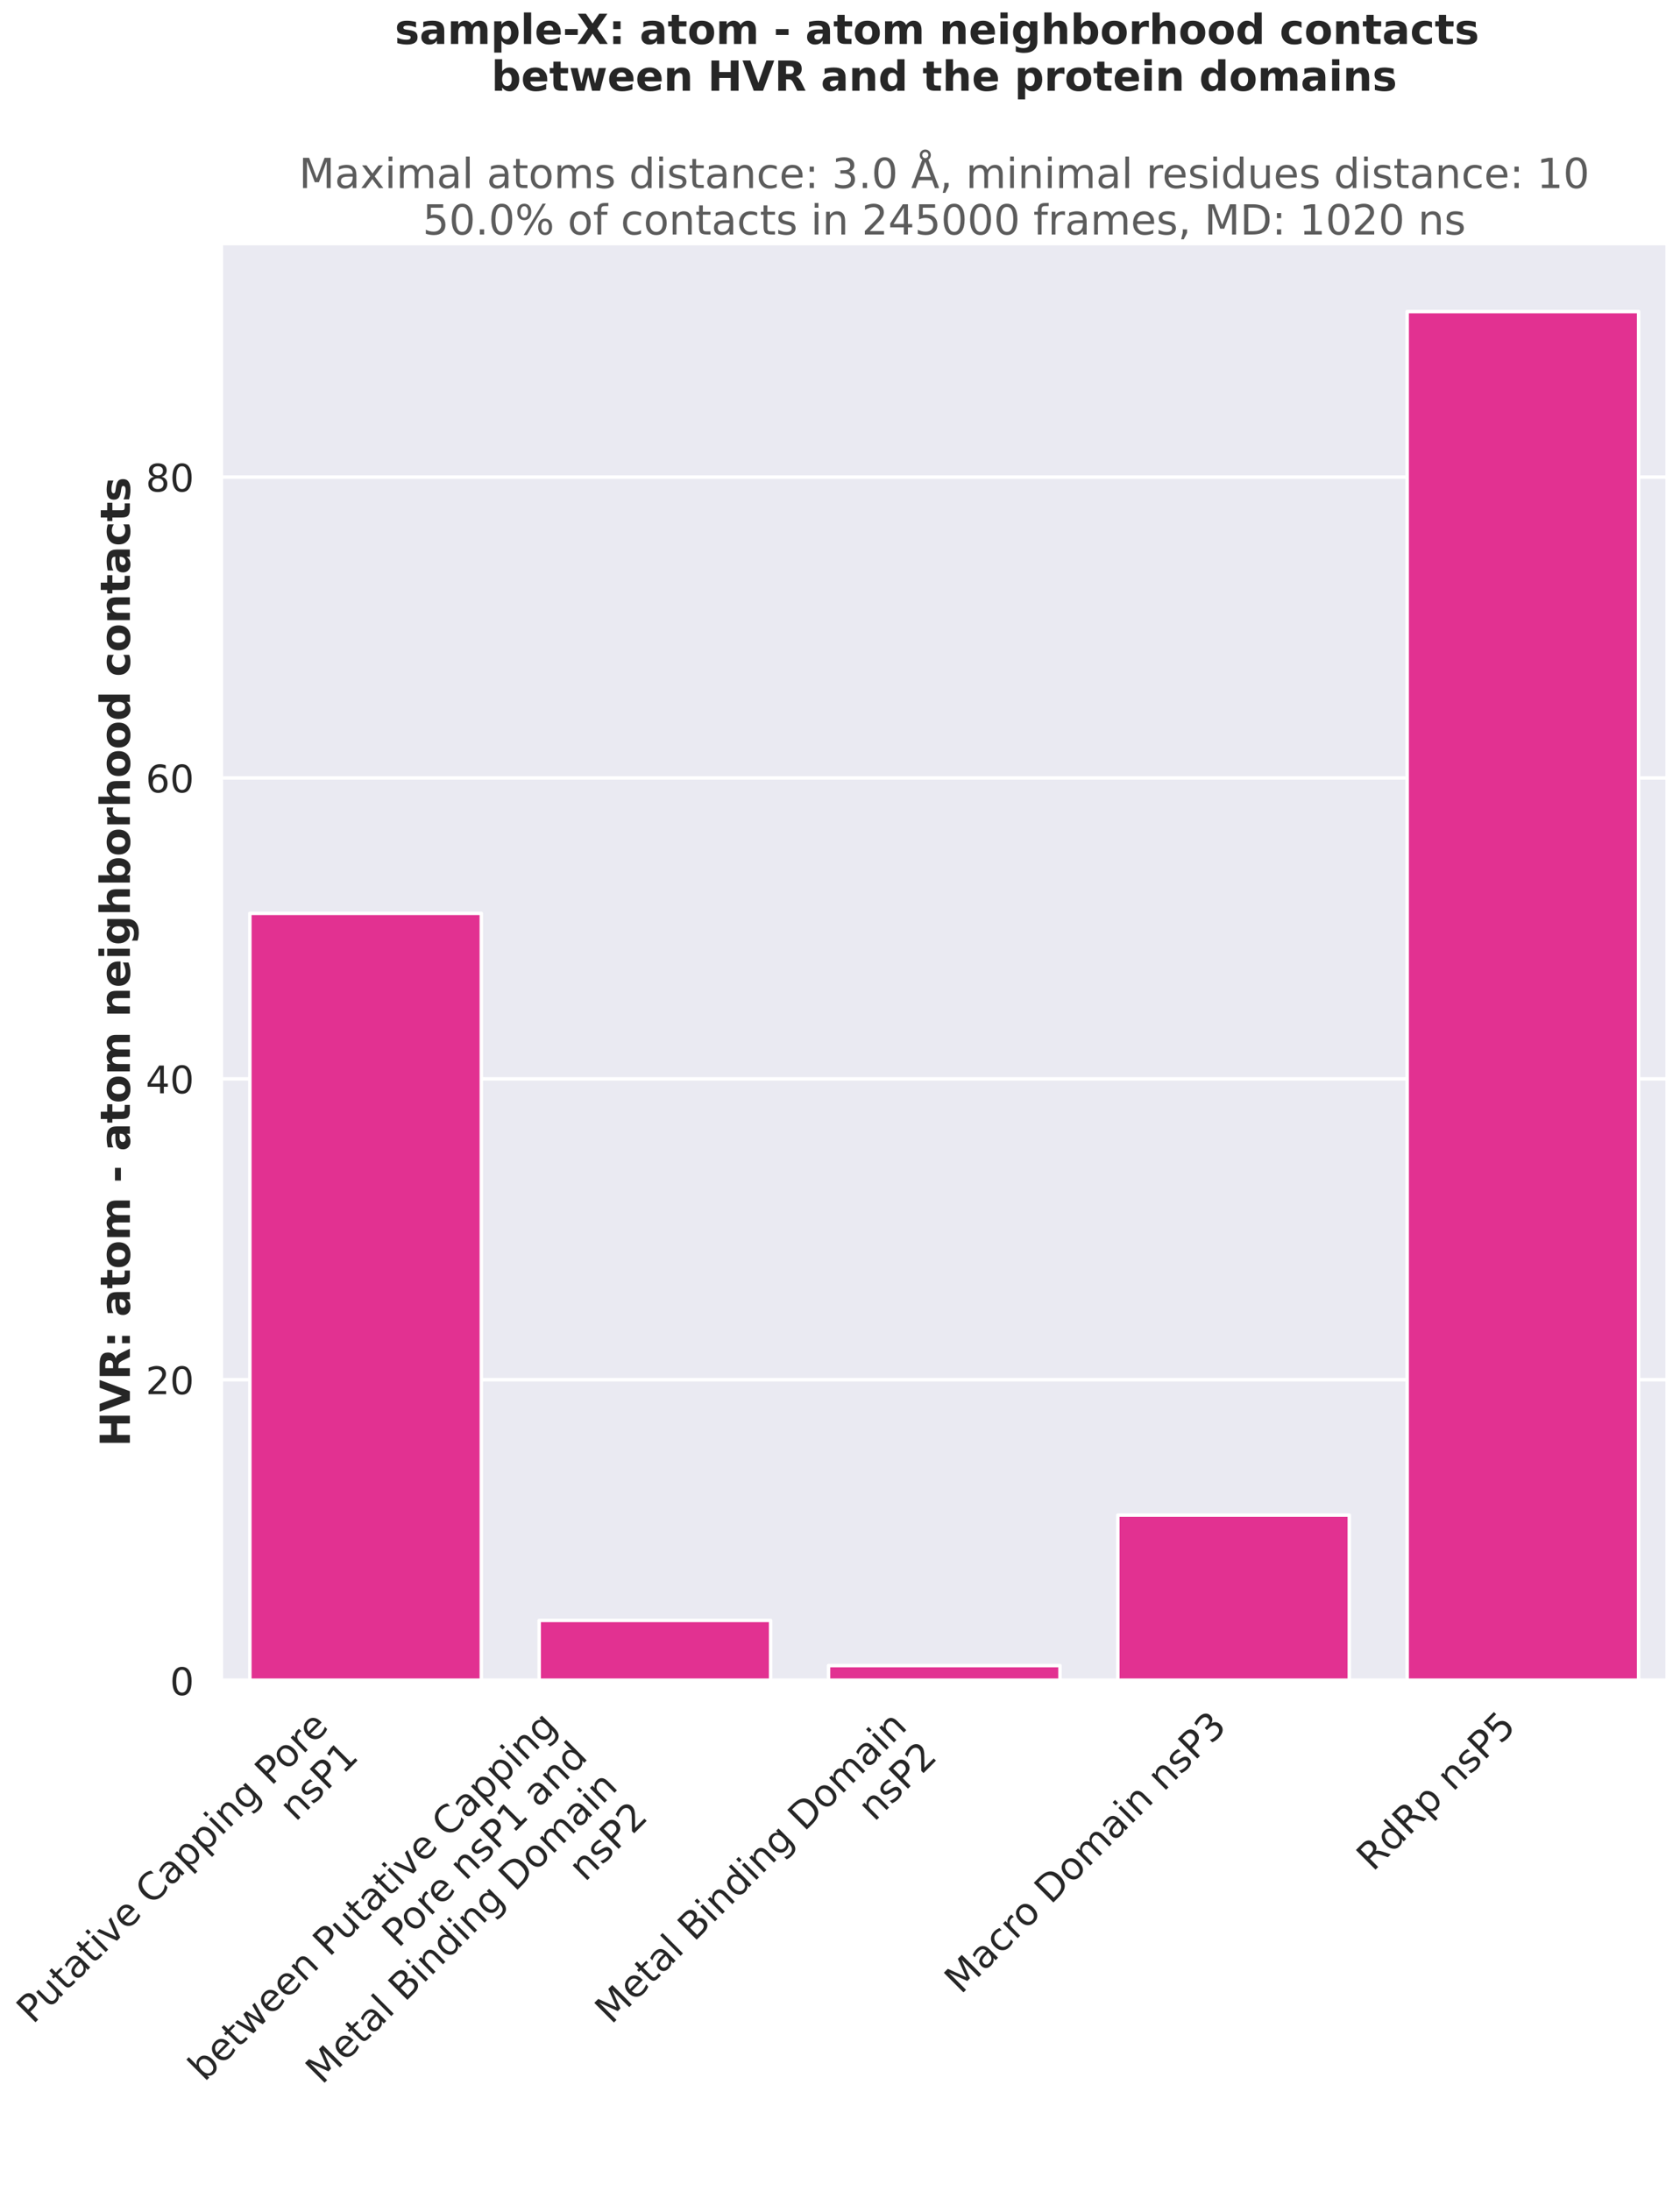 <?xml version="1.0" encoding="utf-8" standalone="no"?>
<!DOCTYPE svg PUBLIC "-//W3C//DTD SVG 1.1//EN"
  "http://www.w3.org/Graphics/SVG/1.1/DTD/svg11.dtd">
<!-- Created with matplotlib (https://matplotlib.org/) -->
<svg height="1267.426pt" version="1.1" viewBox="0 0 972.017 1267.426" width="972.017pt" xmlns="http://www.w3.org/2000/svg" xmlns:xlink="http://www.w3.org/1999/xlink">
 <defs>
  <style type="text/css">*{stroke-linecap:butt;stroke-linejoin:round;}</style>
 </defs>
 <g id="figure_1">
  <g id="patch_1">
   <path d="M 0 1267.426 
L 972.017 1267.426 
L 972.017 0 
L 0 0 
z
" style="fill:#ffffff;"/>
  </g>
  <g id="axes_1">
   <g id="patch_2">
    <path d="M 127.817 972.25 
L 964.817 972.25 
L 964.817 140.65 
L 127.817 140.65 
z
" style="fill:#eaeaf2;"/>
   </g>
   <g id="matplotlib.axis_1">
    <g id="xtick_1">
     <g id="text_1">
      <!-- Putative Capping Pore -->
      <g style="fill:#262626;" transform="translate(19.02 1171.412)rotate(-45)scale(0.22 -0.22)">
       <defs>
        <path d="M 19.672 64.797 
L 19.672 37.406 
L 32.078 37.406 
Q 38.969 37.406 42.719 40.969 
Q 46.484 44.531 46.484 51.125 
Q 46.484 57.672 42.719 61.234 
Q 38.969 64.797 32.078 64.797 
z
M 9.812 72.906 
L 32.078 72.906 
Q 44.344 72.906 50.609 67.359 
Q 56.891 61.812 56.891 51.125 
Q 56.891 40.328 50.609 34.812 
Q 44.344 29.297 32.078 29.297 
L 19.672 29.297 
L 19.672 0 
L 9.812 0 
z
" id="DejaVuSans-80"/>
        <path d="M 8.5 21.578 
L 8.5 54.688 
L 17.484 54.688 
L 17.484 21.922 
Q 17.484 14.156 20.5 10.266 
Q 23.531 6.391 29.594 6.391 
Q 36.859 6.391 41.078 11.031 
Q 45.312 15.672 45.312 23.688 
L 45.312 54.688 
L 54.297 54.688 
L 54.297 0 
L 45.312 0 
L 45.312 8.406 
Q 42.047 3.422 37.719 1 
Q 33.406 -1.422 27.688 -1.422 
Q 18.266 -1.422 13.375 4.438 
Q 8.5 10.297 8.5 21.578 
z
M 31.109 56 
z
" id="DejaVuSans-117"/>
        <path d="M 18.312 70.219 
L 18.312 54.688 
L 36.812 54.688 
L 36.812 47.703 
L 18.312 47.703 
L 18.312 18.016 
Q 18.312 11.328 20.141 9.422 
Q 21.969 7.516 27.594 7.516 
L 36.812 7.516 
L 36.812 0 
L 27.594 0 
Q 17.188 0 13.234 3.875 
Q 9.281 7.766 9.281 18.016 
L 9.281 47.703 
L 2.688 47.703 
L 2.688 54.688 
L 9.281 54.688 
L 9.281 70.219 
z
" id="DejaVuSans-116"/>
        <path d="M 34.281 27.484 
Q 23.391 27.484 19.188 25 
Q 14.984 22.516 14.984 16.5 
Q 14.984 11.719 18.141 8.906 
Q 21.297 6.109 26.703 6.109 
Q 34.188 6.109 38.703 11.406 
Q 43.219 16.703 43.219 25.484 
L 43.219 27.484 
z
M 52.203 31.203 
L 52.203 0 
L 43.219 0 
L 43.219 8.297 
Q 40.141 3.328 35.547 0.953 
Q 30.953 -1.422 24.312 -1.422 
Q 15.922 -1.422 10.953 3.297 
Q 6 8.016 6 15.922 
Q 6 25.141 12.172 29.828 
Q 18.359 34.516 30.609 34.516 
L 43.219 34.516 
L 43.219 35.406 
Q 43.219 41.609 39.141 45 
Q 35.062 48.391 27.688 48.391 
Q 23 48.391 18.547 47.266 
Q 14.109 46.141 10.016 43.891 
L 10.016 52.203 
Q 14.938 54.109 19.578 55.047 
Q 24.219 56 28.609 56 
Q 40.484 56 46.344 49.844 
Q 52.203 43.703 52.203 31.203 
z
" id="DejaVuSans-97"/>
        <path d="M 9.422 54.688 
L 18.406 54.688 
L 18.406 0 
L 9.422 0 
z
M 9.422 75.984 
L 18.406 75.984 
L 18.406 64.594 
L 9.422 64.594 
z
" id="DejaVuSans-105"/>
        <path d="M 2.984 54.688 
L 12.5 54.688 
L 29.594 8.797 
L 46.688 54.688 
L 56.203 54.688 
L 35.688 0 
L 23.484 0 
z
" id="DejaVuSans-118"/>
        <path d="M 56.203 29.594 
L 56.203 25.203 
L 14.891 25.203 
Q 15.484 15.922 20.484 11.062 
Q 25.484 6.203 34.422 6.203 
Q 39.594 6.203 44.453 7.469 
Q 49.312 8.734 54.109 11.281 
L 54.109 2.781 
Q 49.266 0.734 44.188 -0.344 
Q 39.109 -1.422 33.891 -1.422 
Q 20.797 -1.422 13.156 6.188 
Q 5.516 13.812 5.516 26.812 
Q 5.516 40.234 12.766 48.109 
Q 20.016 56 32.328 56 
Q 43.359 56 49.781 48.891 
Q 56.203 41.797 56.203 29.594 
z
M 47.219 32.234 
Q 47.125 39.594 43.094 43.984 
Q 39.062 48.391 32.422 48.391 
Q 24.906 48.391 20.391 44.141 
Q 15.875 39.891 15.188 32.172 
z
" id="DejaVuSans-101"/>
        <path id="DejaVuSans-32"/>
        <path d="M 64.406 67.281 
L 64.406 56.891 
Q 59.422 61.531 53.781 63.812 
Q 48.141 66.109 41.797 66.109 
Q 29.297 66.109 22.656 58.469 
Q 16.016 50.828 16.016 36.375 
Q 16.016 21.969 22.656 14.328 
Q 29.297 6.688 41.797 6.688 
Q 48.141 6.688 53.781 8.984 
Q 59.422 11.281 64.406 15.922 
L 64.406 5.609 
Q 59.234 2.094 53.438 0.328 
Q 47.656 -1.422 41.219 -1.422 
Q 24.656 -1.422 15.125 8.703 
Q 5.609 18.844 5.609 36.375 
Q 5.609 53.953 15.125 64.078 
Q 24.656 74.219 41.219 74.219 
Q 47.75 74.219 53.531 72.484 
Q 59.328 70.75 64.406 67.281 
z
" id="DejaVuSans-67"/>
        <path d="M 18.109 8.203 
L 18.109 -20.797 
L 9.078 -20.797 
L 9.078 54.688 
L 18.109 54.688 
L 18.109 46.391 
Q 20.953 51.266 25.266 53.625 
Q 29.594 56 35.594 56 
Q 45.562 56 51.781 48.094 
Q 58.016 40.188 58.016 27.297 
Q 58.016 14.406 51.781 6.484 
Q 45.562 -1.422 35.594 -1.422 
Q 29.594 -1.422 25.266 0.953 
Q 20.953 3.328 18.109 8.203 
z
M 48.688 27.297 
Q 48.688 37.203 44.609 42.844 
Q 40.531 48.484 33.406 48.484 
Q 26.266 48.484 22.188 42.844 
Q 18.109 37.203 18.109 27.297 
Q 18.109 17.391 22.188 11.75 
Q 26.266 6.109 33.406 6.109 
Q 40.531 6.109 44.609 11.75 
Q 48.688 17.391 48.688 27.297 
z
" id="DejaVuSans-112"/>
        <path d="M 54.891 33.016 
L 54.891 0 
L 45.906 0 
L 45.906 32.719 
Q 45.906 40.484 42.875 44.328 
Q 39.844 48.188 33.797 48.188 
Q 26.516 48.188 22.312 43.547 
Q 18.109 38.922 18.109 30.906 
L 18.109 0 
L 9.078 0 
L 9.078 54.688 
L 18.109 54.688 
L 18.109 46.188 
Q 21.344 51.125 25.703 53.562 
Q 30.078 56 35.797 56 
Q 45.219 56 50.047 50.172 
Q 54.891 44.344 54.891 33.016 
z
" id="DejaVuSans-110"/>
        <path d="M 45.406 27.984 
Q 45.406 37.75 41.375 43.109 
Q 37.359 48.484 30.078 48.484 
Q 22.859 48.484 18.828 43.109 
Q 14.797 37.75 14.797 27.984 
Q 14.797 18.266 18.828 12.891 
Q 22.859 7.516 30.078 7.516 
Q 37.359 7.516 41.375 12.891 
Q 45.406 18.266 45.406 27.984 
z
M 54.391 6.781 
Q 54.391 -7.172 48.188 -13.984 
Q 42 -20.797 29.203 -20.797 
Q 24.469 -20.797 20.266 -20.094 
Q 16.062 -19.391 12.109 -17.922 
L 12.109 -9.188 
Q 16.062 -11.328 19.922 -12.344 
Q 23.781 -13.375 27.781 -13.375 
Q 36.625 -13.375 41.016 -8.766 
Q 45.406 -4.156 45.406 5.172 
L 45.406 9.625 
Q 42.625 4.781 38.281 2.391 
Q 33.938 0 27.875 0 
Q 17.828 0 11.672 7.656 
Q 5.516 15.328 5.516 27.984 
Q 5.516 40.672 11.672 48.328 
Q 17.828 56 27.875 56 
Q 33.938 56 38.281 53.609 
Q 42.625 51.219 45.406 46.391 
L 45.406 54.688 
L 54.391 54.688 
z
" id="DejaVuSans-103"/>
        <path d="M 30.609 48.391 
Q 23.391 48.391 19.188 42.75 
Q 14.984 37.109 14.984 27.297 
Q 14.984 17.484 19.156 11.844 
Q 23.344 6.203 30.609 6.203 
Q 37.797 6.203 41.984 11.859 
Q 46.188 17.531 46.188 27.297 
Q 46.188 37.016 41.984 42.703 
Q 37.797 48.391 30.609 48.391 
z
M 30.609 56 
Q 42.328 56 49.016 48.375 
Q 55.719 40.766 55.719 27.297 
Q 55.719 13.875 49.016 6.219 
Q 42.328 -1.422 30.609 -1.422 
Q 18.844 -1.422 12.172 6.219 
Q 5.516 13.875 5.516 27.297 
Q 5.516 40.766 12.172 48.375 
Q 18.844 56 30.609 56 
z
" id="DejaVuSans-111"/>
        <path d="M 41.109 46.297 
Q 39.594 47.172 37.812 47.578 
Q 36.031 48 33.891 48 
Q 26.266 48 22.188 43.047 
Q 18.109 38.094 18.109 28.812 
L 18.109 0 
L 9.078 0 
L 9.078 54.688 
L 18.109 54.688 
L 18.109 46.188 
Q 20.953 51.172 25.484 53.578 
Q 30.031 56 36.531 56 
Q 37.453 56 38.578 55.875 
Q 39.703 55.766 41.062 55.516 
z
" id="DejaVuSans-114"/>
       </defs>
       <use xlink:href="#DejaVuSans-80"/>
       <use x="58.553" xlink:href="#DejaVuSans-117"/>
       <use x="121.932" xlink:href="#DejaVuSans-116"/>
       <use x="161.141" xlink:href="#DejaVuSans-97"/>
       <use x="222.42" xlink:href="#DejaVuSans-116"/>
       <use x="261.629" xlink:href="#DejaVuSans-105"/>
       <use x="289.412" xlink:href="#DejaVuSans-118"/>
       <use x="348.592" xlink:href="#DejaVuSans-101"/>
       <use x="410.115" xlink:href="#DejaVuSans-32"/>
       <use x="441.902" xlink:href="#DejaVuSans-67"/>
       <use x="511.727" xlink:href="#DejaVuSans-97"/>
       <use x="573.006" xlink:href="#DejaVuSans-112"/>
       <use x="636.482" xlink:href="#DejaVuSans-112"/>
       <use x="699.959" xlink:href="#DejaVuSans-105"/>
       <use x="727.742" xlink:href="#DejaVuSans-110"/>
       <use x="791.121" xlink:href="#DejaVuSans-103"/>
       <use x="854.598" xlink:href="#DejaVuSans-32"/>
       <use x="886.385" xlink:href="#DejaVuSans-80"/>
       <use x="943.062" xlink:href="#DejaVuSans-111"/>
       <use x="1004.244" xlink:href="#DejaVuSans-114"/>
       <use x="1043.107" xlink:href="#DejaVuSans-101"/>
      </g>
      <!-- nsP1 -->
      <g style="fill:#262626;" transform="translate(171.041 1054.23)rotate(-45)scale(0.22 -0.22)">
       <defs>
        <path d="M 44.281 53.078 
L 44.281 44.578 
Q 40.484 46.531 36.375 47.5 
Q 32.281 48.484 27.875 48.484 
Q 21.188 48.484 17.844 46.438 
Q 14.5 44.391 14.5 40.281 
Q 14.5 37.156 16.891 35.375 
Q 19.281 33.594 26.516 31.984 
L 29.594 31.297 
Q 39.156 29.25 43.188 25.516 
Q 47.219 21.781 47.219 15.094 
Q 47.219 7.469 41.188 3.016 
Q 35.156 -1.422 24.609 -1.422 
Q 20.219 -1.422 15.453 -0.562 
Q 10.688 0.297 5.422 2 
L 5.422 11.281 
Q 10.406 8.688 15.234 7.391 
Q 20.062 6.109 24.812 6.109 
Q 31.156 6.109 34.562 8.281 
Q 37.984 10.453 37.984 14.406 
Q 37.984 18.062 35.516 20.016 
Q 33.062 21.969 24.703 23.781 
L 21.578 24.516 
Q 13.234 26.266 9.516 29.906 
Q 5.812 33.547 5.812 39.891 
Q 5.812 47.609 11.281 51.797 
Q 16.75 56 26.812 56 
Q 31.781 56 36.172 55.266 
Q 40.578 54.547 44.281 53.078 
z
" id="DejaVuSans-115"/>
        <path d="M 12.406 8.297 
L 28.516 8.297 
L 28.516 63.922 
L 10.984 60.406 
L 10.984 69.391 
L 28.422 72.906 
L 38.281 72.906 
L 38.281 8.297 
L 54.391 8.297 
L 54.391 0 
L 12.406 0 
z
" id="DejaVuSans-49"/>
       </defs>
       <use xlink:href="#DejaVuSans-110"/>
       <use x="63.379" xlink:href="#DejaVuSans-115"/>
       <use x="115.479" xlink:href="#DejaVuSans-80"/>
       <use x="175.781" xlink:href="#DejaVuSans-49"/>
      </g>
     </g>
    </g>
    <g id="xtick_2">
     <g id="text_2">
      <!-- between Putative Capping -->
      <g style="fill:#262626;" transform="translate(118.261 1204.732)rotate(-45)scale(0.22 -0.22)">
       <defs>
        <path d="M 48.688 27.297 
Q 48.688 37.203 44.609 42.844 
Q 40.531 48.484 33.406 48.484 
Q 26.266 48.484 22.188 42.844 
Q 18.109 37.203 18.109 27.297 
Q 18.109 17.391 22.188 11.75 
Q 26.266 6.109 33.406 6.109 
Q 40.531 6.109 44.609 11.75 
Q 48.688 17.391 48.688 27.297 
z
M 18.109 46.391 
Q 20.953 51.266 25.266 53.625 
Q 29.594 56 35.594 56 
Q 45.562 56 51.781 48.094 
Q 58.016 40.188 58.016 27.297 
Q 58.016 14.406 51.781 6.484 
Q 45.562 -1.422 35.594 -1.422 
Q 29.594 -1.422 25.266 0.953 
Q 20.953 3.328 18.109 8.203 
L 18.109 0 
L 9.078 0 
L 9.078 75.984 
L 18.109 75.984 
z
" id="DejaVuSans-98"/>
        <path d="M 4.203 54.688 
L 13.188 54.688 
L 24.422 12.016 
L 35.594 54.688 
L 46.188 54.688 
L 57.422 12.016 
L 68.609 54.688 
L 77.594 54.688 
L 63.281 0 
L 52.688 0 
L 40.922 44.828 
L 29.109 0 
L 18.5 0 
z
" id="DejaVuSans-119"/>
       </defs>
       <use xlink:href="#DejaVuSans-98"/>
       <use x="63.477" xlink:href="#DejaVuSans-101"/>
       <use x="125" xlink:href="#DejaVuSans-116"/>
       <use x="164.209" xlink:href="#DejaVuSans-119"/>
       <use x="245.996" xlink:href="#DejaVuSans-101"/>
       <use x="307.52" xlink:href="#DejaVuSans-101"/>
       <use x="369.043" xlink:href="#DejaVuSans-110"/>
       <use x="432.422" xlink:href="#DejaVuSans-32"/>
       <use x="464.209" xlink:href="#DejaVuSans-80"/>
       <use x="522.762" xlink:href="#DejaVuSans-117"/>
       <use x="586.141" xlink:href="#DejaVuSans-116"/>
       <use x="625.35" xlink:href="#DejaVuSans-97"/>
       <use x="686.629" xlink:href="#DejaVuSans-116"/>
       <use x="725.838" xlink:href="#DejaVuSans-105"/>
       <use x="753.621" xlink:href="#DejaVuSans-118"/>
       <use x="812.801" xlink:href="#DejaVuSans-101"/>
       <use x="874.324" xlink:href="#DejaVuSans-32"/>
       <use x="906.111" xlink:href="#DejaVuSans-67"/>
       <use x="975.936" xlink:href="#DejaVuSans-97"/>
       <use x="1037.215" xlink:href="#DejaVuSans-112"/>
       <use x="1100.691" xlink:href="#DejaVuSans-112"/>
       <use x="1164.168" xlink:href="#DejaVuSans-105"/>
       <use x="1191.951" xlink:href="#DejaVuSans-110"/>
       <use x="1255.33" xlink:href="#DejaVuSans-103"/>
      </g>
      <!-- Pore nsP1 and -->
      <g style="fill:#262626;" transform="translate(230.494 1127.338)rotate(-45)scale(0.22 -0.22)">
       <defs>
        <path d="M 45.406 46.391 
L 45.406 75.984 
L 54.391 75.984 
L 54.391 0 
L 45.406 0 
L 45.406 8.203 
Q 42.578 3.328 38.25 0.953 
Q 33.938 -1.422 27.875 -1.422 
Q 17.969 -1.422 11.734 6.484 
Q 5.516 14.406 5.516 27.297 
Q 5.516 40.188 11.734 48.094 
Q 17.969 56 27.875 56 
Q 33.938 56 38.25 53.625 
Q 42.578 51.266 45.406 46.391 
z
M 14.797 27.297 
Q 14.797 17.391 18.875 11.75 
Q 22.953 6.109 30.078 6.109 
Q 37.203 6.109 41.297 11.75 
Q 45.406 17.391 45.406 27.297 
Q 45.406 37.203 41.297 42.844 
Q 37.203 48.484 30.078 48.484 
Q 22.953 48.484 18.875 42.844 
Q 14.797 37.203 14.797 27.297 
z
" id="DejaVuSans-100"/>
       </defs>
       <use xlink:href="#DejaVuSans-80"/>
       <use x="56.678" xlink:href="#DejaVuSans-111"/>
       <use x="117.859" xlink:href="#DejaVuSans-114"/>
       <use x="156.723" xlink:href="#DejaVuSans-101"/>
       <use x="218.246" xlink:href="#DejaVuSans-32"/>
       <use x="250.033" xlink:href="#DejaVuSans-110"/>
       <use x="313.412" xlink:href="#DejaVuSans-115"/>
       <use x="365.512" xlink:href="#DejaVuSans-80"/>
       <use x="425.814" xlink:href="#DejaVuSans-49"/>
       <use x="489.438" xlink:href="#DejaVuSans-32"/>
       <use x="521.225" xlink:href="#DejaVuSans-97"/>
       <use x="582.504" xlink:href="#DejaVuSans-110"/>
       <use x="645.883" xlink:href="#DejaVuSans-100"/>
      </g>
      <!-- Metal Binding Domain -->
      <g style="fill:#262626;" transform="translate(186.277 1206.395)rotate(-45)scale(0.22 -0.22)">
       <defs>
        <path d="M 9.812 72.906 
L 24.516 72.906 
L 43.109 23.297 
L 61.812 72.906 
L 76.516 72.906 
L 76.516 0 
L 66.891 0 
L 66.891 64.016 
L 48.094 14.016 
L 38.188 14.016 
L 19.391 64.016 
L 19.391 0 
L 9.812 0 
z
" id="DejaVuSans-77"/>
        <path d="M 9.422 75.984 
L 18.406 75.984 
L 18.406 0 
L 9.422 0 
z
" id="DejaVuSans-108"/>
        <path d="M 19.672 34.812 
L 19.672 8.109 
L 35.5 8.109 
Q 43.453 8.109 47.281 11.406 
Q 51.125 14.703 51.125 21.484 
Q 51.125 28.328 47.281 31.562 
Q 43.453 34.812 35.5 34.812 
z
M 19.672 64.797 
L 19.672 42.828 
L 34.281 42.828 
Q 41.5 42.828 45.031 45.531 
Q 48.578 48.25 48.578 53.812 
Q 48.578 59.328 45.031 62.062 
Q 41.5 64.797 34.281 64.797 
z
M 9.812 72.906 
L 35.016 72.906 
Q 46.297 72.906 52.391 68.219 
Q 58.5 63.531 58.5 54.891 
Q 58.5 48.188 55.375 44.234 
Q 52.25 40.281 46.188 39.312 
Q 53.469 37.75 57.5 32.781 
Q 61.531 27.828 61.531 20.406 
Q 61.531 10.641 54.891 5.312 
Q 48.25 0 35.984 0 
L 9.812 0 
z
" id="DejaVuSans-66"/>
        <path d="M 19.672 64.797 
L 19.672 8.109 
L 31.594 8.109 
Q 46.688 8.109 53.688 14.938 
Q 60.688 21.781 60.688 36.531 
Q 60.688 51.172 53.688 57.984 
Q 46.688 64.797 31.594 64.797 
z
M 9.812 72.906 
L 30.078 72.906 
Q 51.266 72.906 61.172 64.094 
Q 71.094 55.281 71.094 36.531 
Q 71.094 17.672 61.125 8.828 
Q 51.172 0 30.078 0 
L 9.812 0 
z
" id="DejaVuSans-68"/>
        <path d="M 52 44.188 
Q 55.375 50.25 60.062 53.125 
Q 64.75 56 71.094 56 
Q 79.641 56 84.281 50.016 
Q 88.922 44.047 88.922 33.016 
L 88.922 0 
L 79.891 0 
L 79.891 32.719 
Q 79.891 40.578 77.094 44.375 
Q 74.312 48.188 68.609 48.188 
Q 61.625 48.188 57.562 43.547 
Q 53.516 38.922 53.516 30.906 
L 53.516 0 
L 44.484 0 
L 44.484 32.719 
Q 44.484 40.625 41.703 44.406 
Q 38.922 48.188 33.109 48.188 
Q 26.219 48.188 22.156 43.531 
Q 18.109 38.875 18.109 30.906 
L 18.109 0 
L 9.078 0 
L 9.078 54.688 
L 18.109 54.688 
L 18.109 46.188 
Q 21.188 51.219 25.484 53.609 
Q 29.781 56 35.688 56 
Q 41.656 56 45.828 52.969 
Q 50 49.953 52 44.188 
z
" id="DejaVuSans-109"/>
       </defs>
       <use xlink:href="#DejaVuSans-77"/>
       <use x="86.279" xlink:href="#DejaVuSans-101"/>
       <use x="147.803" xlink:href="#DejaVuSans-116"/>
       <use x="187.012" xlink:href="#DejaVuSans-97"/>
       <use x="248.291" xlink:href="#DejaVuSans-108"/>
       <use x="276.074" xlink:href="#DejaVuSans-32"/>
       <use x="307.861" xlink:href="#DejaVuSans-66"/>
       <use x="376.465" xlink:href="#DejaVuSans-105"/>
       <use x="404.248" xlink:href="#DejaVuSans-110"/>
       <use x="467.627" xlink:href="#DejaVuSans-100"/>
       <use x="531.104" xlink:href="#DejaVuSans-105"/>
       <use x="558.887" xlink:href="#DejaVuSans-110"/>
       <use x="622.266" xlink:href="#DejaVuSans-103"/>
       <use x="685.742" xlink:href="#DejaVuSans-32"/>
       <use x="717.529" xlink:href="#DejaVuSans-68"/>
       <use x="794.531" xlink:href="#DejaVuSans-111"/>
       <use x="855.713" xlink:href="#DejaVuSans-109"/>
       <use x="953.125" xlink:href="#DejaVuSans-97"/>
       <use x="1014.404" xlink:href="#DejaVuSans-105"/>
       <use x="1042.188" xlink:href="#DejaVuSans-110"/>
      </g>
      <!-- nsP2 -->
      <g style="fill:#262626;" transform="translate(338.441 1089.07)rotate(-45)scale(0.22 -0.22)">
       <defs>
        <path d="M 19.188 8.297 
L 53.609 8.297 
L 53.609 0 
L 7.328 0 
L 7.328 8.297 
Q 12.938 14.109 22.625 23.891 
Q 32.328 33.688 34.812 36.531 
Q 39.547 41.844 41.422 45.531 
Q 43.312 49.219 43.312 52.781 
Q 43.312 58.594 39.234 62.25 
Q 35.156 65.922 28.609 65.922 
Q 23.969 65.922 18.812 64.312 
Q 13.672 62.703 7.812 59.422 
L 7.812 69.391 
Q 13.766 71.781 18.938 73 
Q 24.125 74.219 28.422 74.219 
Q 39.75 74.219 46.484 68.547 
Q 53.219 62.891 53.219 53.422 
Q 53.219 48.922 51.531 44.891 
Q 49.859 40.875 45.406 35.406 
Q 44.188 33.984 37.641 27.219 
Q 31.109 20.453 19.188 8.297 
z
" id="DejaVuSans-50"/>
       </defs>
       <use xlink:href="#DejaVuSans-110"/>
       <use x="63.379" xlink:href="#DejaVuSans-115"/>
       <use x="115.479" xlink:href="#DejaVuSans-80"/>
       <use x="175.781" xlink:href="#DejaVuSans-50"/>
      </g>
     </g>
    </g>
    <g id="xtick_3">
     <g id="text_3">
      <!-- Metal Binding Domain -->
      <g style="fill:#262626;" transform="translate(353.677 1171.555)rotate(-45)scale(0.22 -0.22)">
       <use xlink:href="#DejaVuSans-77"/>
       <use x="86.279" xlink:href="#DejaVuSans-101"/>
       <use x="147.803" xlink:href="#DejaVuSans-116"/>
       <use x="187.012" xlink:href="#DejaVuSans-97"/>
       <use x="248.291" xlink:href="#DejaVuSans-108"/>
       <use x="276.074" xlink:href="#DejaVuSans-32"/>
       <use x="307.861" xlink:href="#DejaVuSans-66"/>
       <use x="376.465" xlink:href="#DejaVuSans-105"/>
       <use x="404.248" xlink:href="#DejaVuSans-110"/>
       <use x="467.627" xlink:href="#DejaVuSans-100"/>
       <use x="531.104" xlink:href="#DejaVuSans-105"/>
       <use x="558.887" xlink:href="#DejaVuSans-110"/>
       <use x="622.266" xlink:href="#DejaVuSans-103"/>
       <use x="685.742" xlink:href="#DejaVuSans-32"/>
       <use x="717.529" xlink:href="#DejaVuSans-68"/>
       <use x="794.531" xlink:href="#DejaVuSans-111"/>
       <use x="855.713" xlink:href="#DejaVuSans-109"/>
       <use x="953.125" xlink:href="#DejaVuSans-97"/>
       <use x="1014.404" xlink:href="#DejaVuSans-105"/>
       <use x="1042.188" xlink:href="#DejaVuSans-110"/>
      </g>
      <!-- nsP2 -->
      <g style="fill:#262626;" transform="translate(505.841 1054.23)rotate(-45)scale(0.22 -0.22)">
       <use xlink:href="#DejaVuSans-110"/>
       <use x="63.379" xlink:href="#DejaVuSans-115"/>
       <use x="115.479" xlink:href="#DejaVuSans-80"/>
       <use x="175.781" xlink:href="#DejaVuSans-50"/>
      </g>
     </g>
    </g>
    <g id="xtick_4">
     <g id="text_4">
      <!-- Macro Domain nsP3 -->
      <g style="fill:#262626;" transform="translate(555.917 1154.135)rotate(-45)scale(0.22 -0.22)">
       <defs>
        <path d="M 48.781 52.594 
L 48.781 44.188 
Q 44.969 46.297 41.141 47.344 
Q 37.312 48.391 33.406 48.391 
Q 24.656 48.391 19.812 42.844 
Q 14.984 37.312 14.984 27.297 
Q 14.984 17.281 19.812 11.734 
Q 24.656 6.203 33.406 6.203 
Q 37.312 6.203 41.141 7.25 
Q 44.969 8.297 48.781 10.406 
L 48.781 2.094 
Q 45.016 0.344 40.984 -0.531 
Q 36.969 -1.422 32.422 -1.422 
Q 20.062 -1.422 12.781 6.344 
Q 5.516 14.109 5.516 27.297 
Q 5.516 40.672 12.859 48.328 
Q 20.219 56 33.016 56 
Q 37.156 56 41.109 55.141 
Q 45.062 54.297 48.781 52.594 
z
" id="DejaVuSans-99"/>
        <path d="M 40.578 39.312 
Q 47.656 37.797 51.625 33 
Q 55.609 28.219 55.609 21.188 
Q 55.609 10.406 48.188 4.484 
Q 40.766 -1.422 27.094 -1.422 
Q 22.516 -1.422 17.656 -0.516 
Q 12.797 0.391 7.625 2.203 
L 7.625 11.719 
Q 11.719 9.328 16.594 8.109 
Q 21.484 6.891 26.812 6.891 
Q 36.078 6.891 40.938 10.547 
Q 45.797 14.203 45.797 21.188 
Q 45.797 27.641 41.281 31.266 
Q 36.766 34.906 28.719 34.906 
L 20.219 34.906 
L 20.219 43.016 
L 29.109 43.016 
Q 36.375 43.016 40.234 45.922 
Q 44.094 48.828 44.094 54.297 
Q 44.094 59.906 40.109 62.906 
Q 36.141 65.922 28.719 65.922 
Q 24.656 65.922 20.016 65.031 
Q 15.375 64.156 9.812 62.312 
L 9.812 71.094 
Q 15.438 72.656 20.344 73.438 
Q 25.25 74.219 29.594 74.219 
Q 40.828 74.219 47.359 69.109 
Q 53.906 64.016 53.906 55.328 
Q 53.906 49.266 50.438 45.094 
Q 46.969 40.922 40.578 39.312 
z
" id="DejaVuSans-51"/>
       </defs>
       <use xlink:href="#DejaVuSans-77"/>
       <use x="86.279" xlink:href="#DejaVuSans-97"/>
       <use x="147.559" xlink:href="#DejaVuSans-99"/>
       <use x="202.539" xlink:href="#DejaVuSans-114"/>
       <use x="241.402" xlink:href="#DejaVuSans-111"/>
       <use x="302.584" xlink:href="#DejaVuSans-32"/>
       <use x="334.371" xlink:href="#DejaVuSans-68"/>
       <use x="411.373" xlink:href="#DejaVuSans-111"/>
       <use x="472.555" xlink:href="#DejaVuSans-109"/>
       <use x="569.967" xlink:href="#DejaVuSans-97"/>
       <use x="631.246" xlink:href="#DejaVuSans-105"/>
       <use x="659.029" xlink:href="#DejaVuSans-110"/>
       <use x="722.408" xlink:href="#DejaVuSans-32"/>
       <use x="754.195" xlink:href="#DejaVuSans-110"/>
       <use x="817.574" xlink:href="#DejaVuSans-115"/>
       <use x="869.674" xlink:href="#DejaVuSans-80"/>
       <use x="929.977" xlink:href="#DejaVuSans-51"/>
      </g>
     </g>
    </g>
    <g id="xtick_5">
     <g id="text_5">
      <!-- RdRp nsP5 -->
      <g style="fill:#262626;" transform="translate(794.327 1083.125)rotate(-45)scale(0.22 -0.22)">
       <defs>
        <path d="M 44.391 34.188 
Q 47.562 33.109 50.562 29.594 
Q 53.562 26.078 56.594 19.922 
L 66.609 0 
L 56 0 
L 46.688 18.703 
Q 43.062 26.031 39.672 28.422 
Q 36.281 30.812 30.422 30.812 
L 19.672 30.812 
L 19.672 0 
L 9.812 0 
L 9.812 72.906 
L 32.078 72.906 
Q 44.578 72.906 50.734 67.672 
Q 56.891 62.453 56.891 51.906 
Q 56.891 45.016 53.688 40.469 
Q 50.484 35.938 44.391 34.188 
z
M 19.672 64.797 
L 19.672 38.922 
L 32.078 38.922 
Q 39.203 38.922 42.844 42.219 
Q 46.484 45.516 46.484 51.906 
Q 46.484 58.297 42.844 61.547 
Q 39.203 64.797 32.078 64.797 
z
" id="DejaVuSans-82"/>
        <path d="M 10.797 72.906 
L 49.516 72.906 
L 49.516 64.594 
L 19.828 64.594 
L 19.828 46.734 
Q 21.969 47.469 24.109 47.828 
Q 26.266 48.188 28.422 48.188 
Q 40.625 48.188 47.75 41.5 
Q 54.891 34.812 54.891 23.391 
Q 54.891 11.625 47.562 5.094 
Q 40.234 -1.422 26.906 -1.422 
Q 22.312 -1.422 17.547 -0.641 
Q 12.797 0.141 7.719 1.703 
L 7.719 11.625 
Q 12.109 9.234 16.797 8.062 
Q 21.484 6.891 26.703 6.891 
Q 35.156 6.891 40.078 11.328 
Q 45.016 15.766 45.016 23.391 
Q 45.016 31 40.078 35.438 
Q 35.156 39.891 26.703 39.891 
Q 22.75 39.891 18.812 39.016 
Q 14.891 38.141 10.797 36.281 
z
" id="DejaVuSans-53"/>
       </defs>
       <use xlink:href="#DejaVuSans-82"/>
       <use x="69.482" xlink:href="#DejaVuSans-100"/>
       <use x="132.959" xlink:href="#DejaVuSans-82"/>
       <use x="202.441" xlink:href="#DejaVuSans-112"/>
       <use x="265.918" xlink:href="#DejaVuSans-32"/>
       <use x="297.705" xlink:href="#DejaVuSans-110"/>
       <use x="361.084" xlink:href="#DejaVuSans-115"/>
       <use x="413.184" xlink:href="#DejaVuSans-80"/>
       <use x="473.486" xlink:href="#DejaVuSans-53"/>
      </g>
     </g>
    </g>
   </g>
   <g id="matplotlib.axis_2">
    <g id="ytick_1">
     <g id="line2d_1">
      <path clip-path="url(#pace6a4f232)" d="M 127.817 972.25 
L 964.817 972.25 
" style="fill:none;stroke:#ffffff;stroke-linecap:round;stroke-width:2;"/>
     </g>
     <g id="text_6">
      <!-- 0 -->
      <g style="fill:#262626;" transform="translate(98.32 980.608)scale(0.22 -0.22)">
       <defs>
        <path d="M 31.781 66.406 
Q 24.172 66.406 20.328 58.906 
Q 16.5 51.422 16.5 36.375 
Q 16.5 21.391 20.328 13.891 
Q 24.172 6.391 31.781 6.391 
Q 39.453 6.391 43.281 13.891 
Q 47.125 21.391 47.125 36.375 
Q 47.125 51.422 43.281 58.906 
Q 39.453 66.406 31.781 66.406 
z
M 31.781 74.219 
Q 44.047 74.219 50.516 64.516 
Q 56.984 54.828 56.984 36.375 
Q 56.984 17.969 50.516 8.266 
Q 44.047 -1.422 31.781 -1.422 
Q 19.531 -1.422 13.062 8.266 
Q 6.594 17.969 6.594 36.375 
Q 6.594 54.828 13.062 64.516 
Q 19.531 74.219 31.781 74.219 
z
" id="DejaVuSans-48"/>
       </defs>
       <use xlink:href="#DejaVuSans-48"/>
      </g>
     </g>
    </g>
    <g id="ytick_2">
     <g id="line2d_2">
      <path clip-path="url(#pace6a4f232)" d="M 127.817 798.184 
L 964.817 798.184 
" style="fill:none;stroke:#ffffff;stroke-linecap:round;stroke-width:2;"/>
     </g>
     <g id="text_7">
      <!-- 20 -->
      <g style="fill:#262626;" transform="translate(84.322 806.542)scale(0.22 -0.22)">
       <use xlink:href="#DejaVuSans-50"/>
       <use x="63.623" xlink:href="#DejaVuSans-48"/>
      </g>
     </g>
    </g>
    <g id="ytick_3">
     <g id="line2d_3">
      <path clip-path="url(#pace6a4f232)" d="M 127.817 624.118 
L 964.817 624.118 
" style="fill:none;stroke:#ffffff;stroke-linecap:round;stroke-width:2;"/>
     </g>
     <g id="text_8">
      <!-- 40 -->
      <g style="fill:#262626;" transform="translate(84.322 632.476)scale(0.22 -0.22)">
       <defs>
        <path d="M 37.797 64.312 
L 12.891 25.391 
L 37.797 25.391 
z
M 35.203 72.906 
L 47.609 72.906 
L 47.609 25.391 
L 58.016 25.391 
L 58.016 17.188 
L 47.609 17.188 
L 47.609 0 
L 37.797 0 
L 37.797 17.188 
L 4.891 17.188 
L 4.891 26.703 
z
" id="DejaVuSans-52"/>
       </defs>
       <use xlink:href="#DejaVuSans-52"/>
       <use x="63.623" xlink:href="#DejaVuSans-48"/>
      </g>
     </g>
    </g>
    <g id="ytick_4">
     <g id="line2d_4">
      <path clip-path="url(#pace6a4f232)" d="M 127.817 450.052 
L 964.817 450.052 
" style="fill:none;stroke:#ffffff;stroke-linecap:round;stroke-width:2;"/>
     </g>
     <g id="text_9">
      <!-- 60 -->
      <g style="fill:#262626;" transform="translate(84.322 458.41)scale(0.22 -0.22)">
       <defs>
        <path d="M 33.016 40.375 
Q 26.375 40.375 22.484 35.828 
Q 18.609 31.297 18.609 23.391 
Q 18.609 15.531 22.484 10.953 
Q 26.375 6.391 33.016 6.391 
Q 39.656 6.391 43.531 10.953 
Q 47.406 15.531 47.406 23.391 
Q 47.406 31.297 43.531 35.828 
Q 39.656 40.375 33.016 40.375 
z
M 52.594 71.297 
L 52.594 62.312 
Q 48.875 64.062 45.094 64.984 
Q 41.312 65.922 37.594 65.922 
Q 27.828 65.922 22.672 59.328 
Q 17.531 52.734 16.797 39.406 
Q 19.672 43.656 24.016 45.922 
Q 28.375 48.188 33.594 48.188 
Q 44.578 48.188 50.953 41.516 
Q 57.328 34.859 57.328 23.391 
Q 57.328 12.156 50.688 5.359 
Q 44.047 -1.422 33.016 -1.422 
Q 20.359 -1.422 13.672 8.266 
Q 6.984 17.969 6.984 36.375 
Q 6.984 53.656 15.188 63.938 
Q 23.391 74.219 37.203 74.219 
Q 40.922 74.219 44.703 73.484 
Q 48.484 72.75 52.594 71.297 
z
" id="DejaVuSans-54"/>
       </defs>
       <use xlink:href="#DejaVuSans-54"/>
       <use x="63.623" xlink:href="#DejaVuSans-48"/>
      </g>
     </g>
    </g>
    <g id="ytick_5">
     <g id="line2d_5">
      <path clip-path="url(#pace6a4f232)" d="M 127.817 275.986 
L 964.817 275.986 
" style="fill:none;stroke:#ffffff;stroke-linecap:round;stroke-width:2;"/>
     </g>
     <g id="text_10">
      <!-- 80 -->
      <g style="fill:#262626;" transform="translate(84.322 284.344)scale(0.22 -0.22)">
       <defs>
        <path d="M 31.781 34.625 
Q 24.75 34.625 20.719 30.859 
Q 16.703 27.094 16.703 20.516 
Q 16.703 13.922 20.719 10.156 
Q 24.75 6.391 31.781 6.391 
Q 38.812 6.391 42.859 10.172 
Q 46.922 13.969 46.922 20.516 
Q 46.922 27.094 42.891 30.859 
Q 38.875 34.625 31.781 34.625 
z
M 21.922 38.812 
Q 15.578 40.375 12.031 44.719 
Q 8.5 49.078 8.5 55.328 
Q 8.5 64.062 14.719 69.141 
Q 20.953 74.219 31.781 74.219 
Q 42.672 74.219 48.875 69.141 
Q 55.078 64.062 55.078 55.328 
Q 55.078 49.078 51.531 44.719 
Q 48 40.375 41.703 38.812 
Q 48.828 37.156 52.797 32.312 
Q 56.781 27.484 56.781 20.516 
Q 56.781 9.906 50.312 4.234 
Q 43.844 -1.422 31.781 -1.422 
Q 19.734 -1.422 13.25 4.234 
Q 6.781 9.906 6.781 20.516 
Q 6.781 27.484 10.781 32.312 
Q 14.797 37.156 21.922 38.812 
z
M 18.312 54.391 
Q 18.312 48.734 21.844 45.562 
Q 25.391 42.391 31.781 42.391 
Q 38.141 42.391 41.719 45.562 
Q 45.312 48.734 45.312 54.391 
Q 45.312 60.062 41.719 63.234 
Q 38.141 66.406 31.781 66.406 
Q 25.391 66.406 21.844 63.234 
Q 18.312 60.062 18.312 54.391 
z
" id="DejaVuSans-56"/>
       </defs>
       <use xlink:href="#DejaVuSans-56"/>
       <use x="63.623" xlink:href="#DejaVuSans-48"/>
      </g>
     </g>
    </g>
    <g id="text_11">
     <!-- HVR: atom - atom neighborhood contacts -->
     <g style="fill:#262626;" transform="translate(75.143 836.875)rotate(-90)scale(0.24 -0.24)">
      <defs>
       <path d="M 9.188 72.906 
L 27.984 72.906 
L 27.984 45.125 
L 55.719 45.125 
L 55.719 72.906 
L 74.516 72.906 
L 74.516 0 
L 55.719 0 
L 55.719 30.906 
L 27.984 30.906 
L 27.984 0 
L 9.188 0 
z
" id="DejaVuSans-Bold-72"/>
       <path d="M 0.484 72.906 
L 19.391 72.906 
L 38.719 19.094 
L 58.016 72.906 
L 76.906 72.906 
L 49.906 0 
L 27.484 0 
z
" id="DejaVuSans-Bold-86"/>
       <path d="M 35.891 40.578 
Q 41.797 40.578 44.359 42.766 
Q 46.922 44.969 46.922 50 
Q 46.922 54.984 44.359 57.125 
Q 41.797 59.281 35.891 59.281 
L 27.984 59.281 
L 27.984 40.578 
z
M 27.984 27.594 
L 27.984 0 
L 9.188 0 
L 9.188 72.906 
L 37.891 72.906 
Q 52.297 72.906 59 68.062 
Q 65.719 63.234 65.719 52.781 
Q 65.719 45.562 62.219 40.922 
Q 58.734 36.281 51.703 34.078 
Q 55.562 33.203 58.609 30.094 
Q 61.672 27 64.797 20.703 
L 75 0 
L 54.984 0 
L 46.094 18.109 
Q 43.406 23.578 40.641 25.578 
Q 37.891 27.594 33.297 27.594 
z
" id="DejaVuSans-Bold-82"/>
       <path d="M 11.188 54.688 
L 28.812 54.688 
L 28.812 35.797 
L 11.188 35.797 
z
M 11.188 18.891 
L 28.812 18.891 
L 28.812 0 
L 11.188 0 
z
" id="DejaVuSans-Bold-58"/>
       <path id="DejaVuSans-Bold-32"/>
       <path d="M 32.906 24.609 
Q 27.438 24.609 24.672 22.75 
Q 21.922 20.906 21.922 17.281 
Q 21.922 13.969 24.141 12.078 
Q 26.375 10.203 30.328 10.203 
Q 35.25 10.203 38.625 13.734 
Q 42 17.281 42 22.609 
L 42 24.609 
z
M 59.625 31.203 
L 59.625 0 
L 42 0 
L 42 8.109 
Q 38.484 3.125 34.078 0.844 
Q 29.688 -1.422 23.391 -1.422 
Q 14.891 -1.422 9.594 3.531 
Q 4.297 8.5 4.297 16.406 
Q 4.297 26.031 10.906 30.516 
Q 17.531 35.016 31.688 35.016 
L 42 35.016 
L 42 36.375 
Q 42 40.531 38.719 42.453 
Q 35.453 44.391 28.516 44.391 
Q 22.906 44.391 18.062 43.266 
Q 13.234 42.141 9.078 39.891 
L 9.078 53.219 
Q 14.703 54.594 20.359 55.297 
Q 26.031 56 31.688 56 
Q 46.484 56 53.047 50.172 
Q 59.625 44.344 59.625 31.203 
z
" id="DejaVuSans-Bold-97"/>
       <path d="M 27.484 70.219 
L 27.484 54.688 
L 45.516 54.688 
L 45.516 42.188 
L 27.484 42.188 
L 27.484 19 
Q 27.484 15.188 29 13.844 
Q 30.516 12.5 35.016 12.5 
L 44 12.5 
L 44 0 
L 29 0 
Q 18.656 0 14.328 4.312 
Q 10.016 8.641 10.016 19 
L 10.016 42.188 
L 1.312 42.188 
L 1.312 54.688 
L 10.016 54.688 
L 10.016 70.219 
z
" id="DejaVuSans-Bold-116"/>
       <path d="M 34.422 43.5 
Q 28.609 43.5 25.562 39.328 
Q 22.516 35.156 22.516 27.297 
Q 22.516 19.438 25.562 15.25 
Q 28.609 11.078 34.422 11.078 
Q 40.141 11.078 43.156 15.25 
Q 46.188 19.438 46.188 27.297 
Q 46.188 35.156 43.156 39.328 
Q 40.141 43.5 34.422 43.5 
z
M 34.422 56 
Q 48.531 56 56.469 48.375 
Q 64.406 40.766 64.406 27.297 
Q 64.406 13.812 56.469 6.188 
Q 48.531 -1.422 34.422 -1.422 
Q 20.266 -1.422 12.281 6.188 
Q 4.297 13.812 4.297 27.297 
Q 4.297 40.766 12.281 48.375 
Q 20.266 56 34.422 56 
z
" id="DejaVuSans-Bold-111"/>
       <path d="M 59.078 45.609 
Q 62.406 50.688 66.969 53.344 
Q 71.531 56 77 56 
Q 86.422 56 91.359 50.188 
Q 96.297 44.391 96.297 33.297 
L 96.297 0 
L 78.719 0 
L 78.719 28.516 
Q 78.766 29.156 78.781 29.828 
Q 78.812 30.516 78.812 31.781 
Q 78.812 37.594 77.094 40.203 
Q 75.391 42.828 71.578 42.828 
Q 66.609 42.828 63.891 38.719 
Q 61.188 34.625 61.078 26.859 
L 61.078 0 
L 43.5 0 
L 43.5 28.516 
Q 43.5 37.594 41.938 40.203 
Q 40.375 42.828 36.375 42.828 
Q 31.344 42.828 28.609 38.703 
Q 25.875 34.578 25.875 26.906 
L 25.875 0 
L 8.297 0 
L 8.297 54.688 
L 25.875 54.688 
L 25.875 46.688 
Q 29.109 51.312 33.281 53.656 
Q 37.453 56 42.484 56 
Q 48.141 56 52.484 53.266 
Q 56.844 50.531 59.078 45.609 
z
" id="DejaVuSans-Bold-109"/>
       <path d="M 5.422 35.891 
L 36.078 35.891 
L 36.078 21.688 
L 5.422 21.688 
z
" id="DejaVuSans-Bold-45"/>
       <path d="M 63.375 33.297 
L 63.375 0 
L 45.797 0 
L 45.797 5.422 
L 45.797 25.484 
Q 45.797 32.562 45.484 35.25 
Q 45.172 37.938 44.391 39.203 
Q 43.359 40.922 41.594 41.875 
Q 39.844 42.828 37.594 42.828 
Q 32.125 42.828 29 38.594 
Q 25.875 34.375 25.875 26.906 
L 25.875 0 
L 8.406 0 
L 8.406 54.688 
L 25.875 54.688 
L 25.875 46.688 
Q 29.828 51.469 34.266 53.734 
Q 38.719 56 44.094 56 
Q 53.562 56 58.469 50.188 
Q 63.375 44.391 63.375 33.297 
z
" id="DejaVuSans-Bold-110"/>
       <path d="M 62.984 27.484 
L 62.984 22.516 
L 22.125 22.516 
Q 22.75 16.359 26.562 13.281 
Q 30.375 10.203 37.203 10.203 
Q 42.719 10.203 48.5 11.844 
Q 54.297 13.484 60.406 16.797 
L 60.406 3.328 
Q 54.203 0.984 48 -0.219 
Q 41.797 -1.422 35.594 -1.422 
Q 20.75 -1.422 12.516 6.125 
Q 4.297 13.672 4.297 27.297 
Q 4.297 40.672 12.375 48.328 
Q 20.453 56 34.625 56 
Q 47.516 56 55.25 48.234 
Q 62.984 40.484 62.984 27.484 
z
M 45.016 33.297 
Q 45.016 38.281 42.109 41.328 
Q 39.203 44.391 34.516 44.391 
Q 29.438 44.391 26.266 41.531 
Q 23.094 38.672 22.312 33.297 
z
" id="DejaVuSans-Bold-101"/>
       <path d="M 8.406 54.688 
L 25.875 54.688 
L 25.875 0 
L 8.406 0 
z
M 8.406 75.984 
L 25.875 75.984 
L 25.875 61.719 
L 8.406 61.719 
z
" id="DejaVuSans-Bold-105"/>
       <path d="M 45.609 9.281 
Q 42 4.5 37.641 2.25 
Q 33.297 0 27.594 0 
Q 17.578 0 11.031 7.875 
Q 4.5 15.766 4.5 27.984 
Q 4.5 40.234 11.031 48.062 
Q 17.578 55.906 27.594 55.906 
Q 33.297 55.906 37.641 53.656 
Q 42 51.422 45.609 46.578 
L 45.609 54.688 
L 63.188 54.688 
L 63.188 5.516 
Q 63.188 -7.672 54.859 -14.625 
Q 46.531 -21.578 30.719 -21.578 
Q 25.594 -21.578 20.797 -20.797 
Q 16.016 -20.016 11.188 -18.406 
L 11.188 -4.781 
Q 15.766 -7.422 20.156 -8.719 
Q 24.562 -10.016 29 -10.016 
Q 37.594 -10.016 41.594 -6.25 
Q 45.609 -2.484 45.609 5.516 
z
M 34.078 43.312 
Q 28.656 43.312 25.625 39.297 
Q 22.609 35.297 22.609 27.984 
Q 22.609 20.453 25.531 16.578 
Q 28.469 12.703 34.078 12.703 
Q 39.547 12.703 42.578 16.703 
Q 45.609 20.703 45.609 27.984 
Q 45.609 35.297 42.578 39.297 
Q 39.547 43.312 34.078 43.312 
z
" id="DejaVuSans-Bold-103"/>
       <path d="M 63.375 33.297 
L 63.375 0 
L 45.797 0 
L 45.797 5.422 
L 45.797 25.391 
Q 45.797 32.562 45.484 35.25 
Q 45.172 37.938 44.391 39.203 
Q 43.359 40.922 41.594 41.875 
Q 39.844 42.828 37.594 42.828 
Q 32.125 42.828 29 38.594 
Q 25.875 34.375 25.875 26.906 
L 25.875 0 
L 8.406 0 
L 8.406 75.984 
L 25.875 75.984 
L 25.875 46.688 
Q 29.828 51.469 34.266 53.734 
Q 38.719 56 44.094 56 
Q 53.562 56 58.469 50.188 
Q 63.375 44.391 63.375 33.297 
z
" id="DejaVuSans-Bold-104"/>
       <path d="M 37.5 11.281 
Q 43.109 11.281 46.062 15.375 
Q 49.031 19.484 49.031 27.297 
Q 49.031 35.109 46.062 39.203 
Q 43.109 43.312 37.5 43.312 
Q 31.891 43.312 28.875 39.188 
Q 25.875 35.062 25.875 27.297 
Q 25.875 19.531 28.875 15.406 
Q 31.891 11.281 37.5 11.281 
z
M 25.875 46.688 
Q 29.5 51.469 33.891 53.734 
Q 38.281 56 44 56 
Q 54.109 56 60.594 47.969 
Q 67.094 39.938 67.094 27.297 
Q 67.094 14.656 60.594 6.609 
Q 54.109 -1.422 44 -1.422 
Q 38.281 -1.422 33.891 0.844 
Q 29.5 3.125 25.875 7.906 
L 25.875 0 
L 8.406 0 
L 8.406 75.984 
L 25.875 75.984 
z
" id="DejaVuSans-Bold-98"/>
       <path d="M 49.031 39.797 
Q 46.734 40.875 44.453 41.375 
Q 42.188 41.891 39.891 41.891 
Q 33.156 41.891 29.516 37.562 
Q 25.875 33.25 25.875 25.203 
L 25.875 0 
L 8.406 0 
L 8.406 54.688 
L 25.875 54.688 
L 25.875 45.703 
Q 29.25 51.078 33.609 53.531 
Q 37.984 56 44.094 56 
Q 44.969 56 45.984 55.922 
Q 47.016 55.859 48.969 55.609 
z
" id="DejaVuSans-Bold-114"/>
       <path d="M 45.609 46.688 
L 45.609 75.984 
L 63.188 75.984 
L 63.188 0 
L 45.609 0 
L 45.609 7.906 
Q 42 3.078 37.641 0.828 
Q 33.297 -1.422 27.594 -1.422 
Q 17.484 -1.422 10.984 6.609 
Q 4.5 14.656 4.5 27.297 
Q 4.5 39.938 10.984 47.969 
Q 17.484 56 27.594 56 
Q 33.25 56 37.625 53.734 
Q 42 51.469 45.609 46.688 
z
M 34.078 11.281 
Q 39.703 11.281 42.656 15.375 
Q 45.609 19.484 45.609 27.297 
Q 45.609 35.109 42.656 39.203 
Q 39.703 43.312 34.078 43.312 
Q 28.516 43.312 25.562 39.203 
Q 22.609 35.109 22.609 27.297 
Q 22.609 19.484 25.562 15.375 
Q 28.516 11.281 34.078 11.281 
z
" id="DejaVuSans-Bold-100"/>
       <path d="M 52.594 52.984 
L 52.594 38.719 
Q 49.031 41.156 45.438 42.328 
Q 41.844 43.5 37.984 43.5 
Q 30.672 43.5 26.594 39.234 
Q 22.516 34.969 22.516 27.297 
Q 22.516 19.625 26.594 15.344 
Q 30.672 11.078 37.984 11.078 
Q 42.094 11.078 45.781 12.297 
Q 49.469 13.531 52.594 15.922 
L 52.594 1.609 
Q 48.484 0.094 44.266 -0.656 
Q 40.047 -1.422 35.797 -1.422 
Q 21 -1.422 12.641 6.172 
Q 4.297 13.766 4.297 27.297 
Q 4.297 40.828 12.641 48.406 
Q 21 56 35.797 56 
Q 40.094 56 44.266 55.25 
Q 48.438 54.5 52.594 52.984 
z
" id="DejaVuSans-Bold-99"/>
       <path d="M 51.125 52.984 
L 51.125 39.703 
Q 45.516 42.047 40.281 43.219 
Q 35.062 44.391 30.422 44.391 
Q 25.438 44.391 23.016 43.141 
Q 20.609 41.891 20.609 39.312 
Q 20.609 37.203 22.438 36.078 
Q 24.266 34.969 29 34.422 
L 32.078 33.984 
Q 45.516 32.281 50.141 28.375 
Q 54.781 24.469 54.781 16.109 
Q 54.781 7.375 48.328 2.969 
Q 41.891 -1.422 29.109 -1.422 
Q 23.688 -1.422 17.891 -0.562 
Q 12.109 0.297 6 2 
L 6 15.281 
Q 11.234 12.75 16.719 11.469 
Q 22.219 10.203 27.875 10.203 
Q 33.016 10.203 35.594 11.609 
Q 38.188 13.031 38.188 15.828 
Q 38.188 18.172 36.406 19.312 
Q 34.625 20.453 29.297 21.094 
L 26.219 21.484 
Q 14.547 22.953 9.859 26.906 
Q 5.172 30.859 5.172 38.922 
Q 5.172 47.609 11.125 51.797 
Q 17.094 56 29.391 56 
Q 34.234 56 39.547 55.266 
Q 44.875 54.547 51.125 52.984 
z
" id="DejaVuSans-Bold-115"/>
      </defs>
      <use xlink:href="#DejaVuSans-Bold-72"/>
      <use x="83.691" xlink:href="#DejaVuSans-Bold-86"/>
      <use x="161.084" xlink:href="#DejaVuSans-Bold-82"/>
      <use x="238.086" xlink:href="#DejaVuSans-Bold-58"/>
      <use x="278.076" xlink:href="#DejaVuSans-Bold-32"/>
      <use x="312.891" xlink:href="#DejaVuSans-Bold-97"/>
      <use x="380.371" xlink:href="#DejaVuSans-Bold-116"/>
      <use x="428.174" xlink:href="#DejaVuSans-Bold-111"/>
      <use x="496.875" xlink:href="#DejaVuSans-Bold-109"/>
      <use x="601.074" xlink:href="#DejaVuSans-Bold-32"/>
      <use x="635.889" xlink:href="#DejaVuSans-Bold-45"/>
      <use x="677.393" xlink:href="#DejaVuSans-Bold-32"/>
      <use x="712.207" xlink:href="#DejaVuSans-Bold-97"/>
      <use x="779.688" xlink:href="#DejaVuSans-Bold-116"/>
      <use x="827.49" xlink:href="#DejaVuSans-Bold-111"/>
      <use x="896.191" xlink:href="#DejaVuSans-Bold-109"/>
      <use x="1000.391" xlink:href="#DejaVuSans-Bold-32"/>
      <use x="1035.205" xlink:href="#DejaVuSans-Bold-110"/>
      <use x="1106.396" xlink:href="#DejaVuSans-Bold-101"/>
      <use x="1174.219" xlink:href="#DejaVuSans-Bold-105"/>
      <use x="1208.496" xlink:href="#DejaVuSans-Bold-103"/>
      <use x="1280.078" xlink:href="#DejaVuSans-Bold-104"/>
      <use x="1351.27" xlink:href="#DejaVuSans-Bold-98"/>
      <use x="1422.852" xlink:href="#DejaVuSans-Bold-111"/>
      <use x="1491.553" xlink:href="#DejaVuSans-Bold-114"/>
      <use x="1540.869" xlink:href="#DejaVuSans-Bold-104"/>
      <use x="1612.061" xlink:href="#DejaVuSans-Bold-111"/>
      <use x="1680.762" xlink:href="#DejaVuSans-Bold-111"/>
      <use x="1749.463" xlink:href="#DejaVuSans-Bold-100"/>
      <use x="1821.045" xlink:href="#DejaVuSans-Bold-32"/>
      <use x="1855.859" xlink:href="#DejaVuSans-Bold-99"/>
      <use x="1915.137" xlink:href="#DejaVuSans-Bold-111"/>
      <use x="1983.838" xlink:href="#DejaVuSans-Bold-110"/>
      <use x="2055.029" xlink:href="#DejaVuSans-Bold-116"/>
      <use x="2102.832" xlink:href="#DejaVuSans-Bold-97"/>
      <use x="2170.312" xlink:href="#DejaVuSans-Bold-99"/>
      <use x="2229.59" xlink:href="#DejaVuSans-Bold-116"/>
      <use x="2277.393" xlink:href="#DejaVuSans-Bold-115"/>
     </g>
    </g>
   </g>
   <g id="patch_3">
    <path clip-path="url(#pace6a4f232)" d="M 144.557 972.25 
L 278.477 972.25 
L 278.477 528.382 
L 144.557 528.382 
z
" style="fill:#e23191;stroke:#ffffff;stroke-linejoin:miter;stroke-width:2;"/>
   </g>
   <g id="patch_4">
    <path clip-path="url(#pace6a4f232)" d="M 311.957 972.25 
L 445.877 972.25 
L 445.877 937.437 
L 311.957 937.437 
z
" style="fill:#e23191;stroke:#ffffff;stroke-linejoin:miter;stroke-width:2;"/>
   </g>
   <g id="patch_5">
    <path clip-path="url(#pace6a4f232)" d="M 479.357 972.25 
L 613.277 972.25 
L 613.277 963.546 
L 479.357 963.546 
z
" style="fill:#e23191;stroke:#ffffff;stroke-linejoin:miter;stroke-width:2;"/>
   </g>
   <g id="patch_6">
    <path clip-path="url(#pace6a4f232)" d="M 646.757 972.25 
L 780.677 972.25 
L 780.677 876.513 
L 646.757 876.513 
z
" style="fill:#e23191;stroke:#ffffff;stroke-linejoin:miter;stroke-width:2;"/>
   </g>
   <g id="patch_7">
    <path clip-path="url(#pace6a4f232)" d="M 814.157 972.25 
L 948.077 972.25 
L 948.077 180.25 
L 814.157 180.25 
z
" style="fill:#e23191;stroke:#ffffff;stroke-linejoin:miter;stroke-width:2;"/>
   </g>
   <g id="line2d_6">
    <path clip-path="url(#pace6a4f232)" d="M 0 0 
" style="fill:none;stroke:#424242;stroke-linecap:round;stroke-width:5.4;"/>
   </g>
   <g id="line2d_7">
    <path clip-path="url(#pace6a4f232)" d="M 0 0 
" style="fill:none;stroke:#424242;stroke-linecap:round;stroke-width:5.4;"/>
   </g>
   <g id="line2d_8">
    <path clip-path="url(#pace6a4f232)" d="M 0 0 
" style="fill:none;stroke:#424242;stroke-linecap:round;stroke-width:5.4;"/>
   </g>
   <g id="line2d_9">
    <path clip-path="url(#pace6a4f232)" d="M 0 0 
" style="fill:none;stroke:#424242;stroke-linecap:round;stroke-width:5.4;"/>
   </g>
   <g id="line2d_10">
    <path clip-path="url(#pace6a4f232)" d="M 0 0 
" style="fill:none;stroke:#424242;stroke-linecap:round;stroke-width:5.4;"/>
   </g>
   <g id="patch_8">
    <path d="M 127.817 972.25 
L 127.817 140.65 
" style="fill:none;stroke:#ffffff;stroke-linecap:square;stroke-linejoin:miter;stroke-width:2.5;"/>
   </g>
   <g id="patch_9">
    <path d="M 964.817 972.25 
L 964.817 140.65 
" style="fill:none;stroke:#ffffff;stroke-linecap:square;stroke-linejoin:miter;stroke-width:2.5;"/>
   </g>
   <g id="patch_10">
    <path d="M 127.817 972.25 
L 964.817 972.25 
" style="fill:none;stroke:#ffffff;stroke-linecap:square;stroke-linejoin:miter;stroke-width:2.5;"/>
   </g>
   <g id="patch_11">
    <path d="M 127.817 140.65 
L 964.817 140.65 
" style="fill:none;stroke:#ffffff;stroke-linecap:square;stroke-linejoin:miter;stroke-width:2.5;"/>
   </g>
   <g id="text_12">
    <!-- sample-X: atom - atom neighborhood contacts  -->
    <g style="fill:#262626;" transform="translate(228.441 25.436)scale(0.24 -0.24)">
     <defs>
      <path d="M 25.875 7.906 
L 25.875 -20.797 
L 8.406 -20.797 
L 8.406 54.688 
L 25.875 54.688 
L 25.875 46.688 
Q 29.5 51.469 33.891 53.734 
Q 38.281 56 44 56 
Q 54.109 56 60.594 47.969 
Q 67.094 39.938 67.094 27.297 
Q 67.094 14.656 60.594 6.609 
Q 54.109 -1.422 44 -1.422 
Q 38.281 -1.422 33.891 0.844 
Q 29.5 3.125 25.875 7.906 
z
M 37.5 43.312 
Q 31.891 43.312 28.875 39.188 
Q 25.875 35.062 25.875 27.297 
Q 25.875 19.531 28.875 15.406 
Q 31.891 11.281 37.5 11.281 
Q 43.109 11.281 46.062 15.375 
Q 49.031 19.484 49.031 27.297 
Q 49.031 35.109 46.062 39.203 
Q 43.109 43.312 37.5 43.312 
z
" id="DejaVuSans-Bold-112"/>
      <path d="M 8.406 75.984 
L 25.875 75.984 
L 25.875 0 
L 8.406 0 
z
" id="DejaVuSans-Bold-108"/>
      <path d="M 49.812 37.203 
L 75.094 0 
L 55.516 0 
L 38.484 24.906 
L 21.578 0 
L 1.906 0 
L 27.203 37.203 
L 2.875 72.906 
L 22.516 72.906 
L 38.484 49.422 
L 54.391 72.906 
L 74.125 72.906 
z
" id="DejaVuSans-Bold-88"/>
     </defs>
     <use xlink:href="#DejaVuSans-Bold-115"/>
     <use x="59.521" xlink:href="#DejaVuSans-Bold-97"/>
     <use x="127.002" xlink:href="#DejaVuSans-Bold-109"/>
     <use x="231.201" xlink:href="#DejaVuSans-Bold-112"/>
     <use x="302.783" xlink:href="#DejaVuSans-Bold-108"/>
     <use x="337.061" xlink:href="#DejaVuSans-Bold-101"/>
     <use x="404.883" xlink:href="#DejaVuSans-Bold-45"/>
     <use x="438.262" xlink:href="#DejaVuSans-Bold-88"/>
     <use x="515.361" xlink:href="#DejaVuSans-Bold-58"/>
     <use x="555.352" xlink:href="#DejaVuSans-Bold-32"/>
     <use x="590.166" xlink:href="#DejaVuSans-Bold-97"/>
     <use x="657.646" xlink:href="#DejaVuSans-Bold-116"/>
     <use x="705.449" xlink:href="#DejaVuSans-Bold-111"/>
     <use x="774.15" xlink:href="#DejaVuSans-Bold-109"/>
     <use x="878.35" xlink:href="#DejaVuSans-Bold-32"/>
     <use x="913.164" xlink:href="#DejaVuSans-Bold-45"/>
     <use x="954.668" xlink:href="#DejaVuSans-Bold-32"/>
     <use x="989.482" xlink:href="#DejaVuSans-Bold-97"/>
     <use x="1056.963" xlink:href="#DejaVuSans-Bold-116"/>
     <use x="1104.766" xlink:href="#DejaVuSans-Bold-111"/>
     <use x="1173.467" xlink:href="#DejaVuSans-Bold-109"/>
     <use x="1277.666" xlink:href="#DejaVuSans-Bold-32"/>
     <use x="1312.48" xlink:href="#DejaVuSans-Bold-110"/>
     <use x="1383.672" xlink:href="#DejaVuSans-Bold-101"/>
     <use x="1451.494" xlink:href="#DejaVuSans-Bold-105"/>
     <use x="1485.771" xlink:href="#DejaVuSans-Bold-103"/>
     <use x="1557.354" xlink:href="#DejaVuSans-Bold-104"/>
     <use x="1628.545" xlink:href="#DejaVuSans-Bold-98"/>
     <use x="1700.127" xlink:href="#DejaVuSans-Bold-111"/>
     <use x="1768.828" xlink:href="#DejaVuSans-Bold-114"/>
     <use x="1818.145" xlink:href="#DejaVuSans-Bold-104"/>
     <use x="1889.336" xlink:href="#DejaVuSans-Bold-111"/>
     <use x="1958.037" xlink:href="#DejaVuSans-Bold-111"/>
     <use x="2026.738" xlink:href="#DejaVuSans-Bold-100"/>
     <use x="2098.32" xlink:href="#DejaVuSans-Bold-32"/>
     <use x="2133.135" xlink:href="#DejaVuSans-Bold-99"/>
     <use x="2192.412" xlink:href="#DejaVuSans-Bold-111"/>
     <use x="2261.113" xlink:href="#DejaVuSans-Bold-110"/>
     <use x="2332.305" xlink:href="#DejaVuSans-Bold-116"/>
     <use x="2380.107" xlink:href="#DejaVuSans-Bold-97"/>
     <use x="2447.588" xlink:href="#DejaVuSans-Bold-99"/>
     <use x="2506.865" xlink:href="#DejaVuSans-Bold-116"/>
     <use x="2554.668" xlink:href="#DejaVuSans-Bold-115"/>
     <use x="2614.189" xlink:href="#DejaVuSans-Bold-32"/>
    </g>
    <!-- between HVR and the protein domains -->
    <g style="fill:#262626;" transform="translate(284.323 52.498)scale(0.24 -0.24)">
     <defs>
      <path d="M 3.516 54.688 
L 20.516 54.688 
L 29.688 17 
L 38.922 54.688 
L 53.516 54.688 
L 62.703 17.391 
L 71.922 54.688 
L 88.922 54.688 
L 74.516 0 
L 55.422 0 
L 46.188 37.594 
L 37.016 0 
L 17.922 0 
z
" id="DejaVuSans-Bold-119"/>
     </defs>
     <use xlink:href="#DejaVuSans-Bold-98"/>
     <use x="71.582" xlink:href="#DejaVuSans-Bold-101"/>
     <use x="139.404" xlink:href="#DejaVuSans-Bold-116"/>
     <use x="187.207" xlink:href="#DejaVuSans-Bold-119"/>
     <use x="279.59" xlink:href="#DejaVuSans-Bold-101"/>
     <use x="347.412" xlink:href="#DejaVuSans-Bold-101"/>
     <use x="415.234" xlink:href="#DejaVuSans-Bold-110"/>
     <use x="486.426" xlink:href="#DejaVuSans-Bold-32"/>
     <use x="521.24" xlink:href="#DejaVuSans-Bold-72"/>
     <use x="604.932" xlink:href="#DejaVuSans-Bold-86"/>
     <use x="682.324" xlink:href="#DejaVuSans-Bold-82"/>
     <use x="759.326" xlink:href="#DejaVuSans-Bold-32"/>
     <use x="794.141" xlink:href="#DejaVuSans-Bold-97"/>
     <use x="861.621" xlink:href="#DejaVuSans-Bold-110"/>
     <use x="932.812" xlink:href="#DejaVuSans-Bold-100"/>
     <use x="1004.395" xlink:href="#DejaVuSans-Bold-32"/>
     <use x="1039.209" xlink:href="#DejaVuSans-Bold-116"/>
     <use x="1087.012" xlink:href="#DejaVuSans-Bold-104"/>
     <use x="1158.203" xlink:href="#DejaVuSans-Bold-101"/>
     <use x="1226.025" xlink:href="#DejaVuSans-Bold-32"/>
     <use x="1260.84" xlink:href="#DejaVuSans-Bold-112"/>
     <use x="1332.422" xlink:href="#DejaVuSans-Bold-114"/>
     <use x="1381.738" xlink:href="#DejaVuSans-Bold-111"/>
     <use x="1450.439" xlink:href="#DejaVuSans-Bold-116"/>
     <use x="1498.242" xlink:href="#DejaVuSans-Bold-101"/>
     <use x="1566.064" xlink:href="#DejaVuSans-Bold-105"/>
     <use x="1600.342" xlink:href="#DejaVuSans-Bold-110"/>
     <use x="1671.533" xlink:href="#DejaVuSans-Bold-32"/>
     <use x="1706.348" xlink:href="#DejaVuSans-Bold-100"/>
     <use x="1777.93" xlink:href="#DejaVuSans-Bold-111"/>
     <use x="1846.631" xlink:href="#DejaVuSans-Bold-109"/>
     <use x="1950.83" xlink:href="#DejaVuSans-Bold-97"/>
     <use x="2018.311" xlink:href="#DejaVuSans-Bold-105"/>
     <use x="2052.588" xlink:href="#DejaVuSans-Bold-110"/>
     <use x="2123.779" xlink:href="#DejaVuSans-Bold-115"/>
    </g>
   </g>
   <g id="text_13">
    <!-- Maximal atoms distance: 3.0 Å, minimal residues distance: 10 -->
    <g style="fill:#262626;opacity:0.75;" transform="translate(172.961 108.784)scale(0.24 -0.24)">
     <defs>
      <path d="M 54.891 54.688 
L 35.109 28.078 
L 55.906 0 
L 45.312 0 
L 29.391 21.484 
L 13.484 0 
L 2.875 0 
L 24.125 28.609 
L 4.688 54.688 
L 15.281 54.688 
L 29.781 35.203 
L 44.281 54.688 
z
" id="DejaVuSans-120"/>
      <path d="M 11.719 12.406 
L 22.016 12.406 
L 22.016 0 
L 11.719 0 
z
M 11.719 51.703 
L 22.016 51.703 
L 22.016 39.312 
L 11.719 39.312 
z
" id="DejaVuSans-58"/>
      <path d="M 10.688 12.406 
L 21 12.406 
L 21 0 
L 10.688 0 
z
" id="DejaVuSans-46"/>
      <path d="M 41.609 79.391 
Q 41.609 82.469 39.422 84.641 
Q 37.25 86.812 34.188 86.812 
Q 31.062 86.812 28.938 84.688 
Q 26.812 82.562 26.812 79.391 
Q 26.812 76.312 28.953 74.156 
Q 31.109 72.016 34.188 72.016 
Q 37.25 72.016 39.422 74.156 
Q 41.609 76.312 41.609 79.391 
z
M 34.188 63.188 
L 20.906 26.906 
L 47.516 26.906 
z
M 26.812 68.219 
Q 23.828 70.219 22.312 73.016 
Q 20.797 75.828 20.797 79.391 
Q 20.797 85.016 24.672 88.922 
Q 28.562 92.828 34.188 92.828 
Q 39.75 92.828 43.672 88.891 
Q 47.609 84.969 47.609 79.391 
Q 47.609 75.984 46.062 73.094 
Q 44.531 70.219 41.609 68.219 
L 67.578 0 
L 57.328 0 
L 50.688 18.703 
L 17.828 18.703 
L 11.188 0 
L 0.781 0 
z
" id="DejaVuSans-8491"/>
      <path d="M 11.719 12.406 
L 22.016 12.406 
L 22.016 4 
L 14.016 -11.625 
L 7.719 -11.625 
L 11.719 4 
z
" id="DejaVuSans-44"/>
     </defs>
     <use xlink:href="#DejaVuSans-77"/>
     <use x="86.279" xlink:href="#DejaVuSans-97"/>
     <use x="147.559" xlink:href="#DejaVuSans-120"/>
     <use x="206.738" xlink:href="#DejaVuSans-105"/>
     <use x="234.521" xlink:href="#DejaVuSans-109"/>
     <use x="331.934" xlink:href="#DejaVuSans-97"/>
     <use x="393.213" xlink:href="#DejaVuSans-108"/>
     <use x="420.996" xlink:href="#DejaVuSans-32"/>
     <use x="452.783" xlink:href="#DejaVuSans-97"/>
     <use x="514.062" xlink:href="#DejaVuSans-116"/>
     <use x="553.271" xlink:href="#DejaVuSans-111"/>
     <use x="614.453" xlink:href="#DejaVuSans-109"/>
     <use x="711.865" xlink:href="#DejaVuSans-115"/>
     <use x="763.965" xlink:href="#DejaVuSans-32"/>
     <use x="795.752" xlink:href="#DejaVuSans-100"/>
     <use x="859.229" xlink:href="#DejaVuSans-105"/>
     <use x="887.012" xlink:href="#DejaVuSans-115"/>
     <use x="939.111" xlink:href="#DejaVuSans-116"/>
     <use x="978.32" xlink:href="#DejaVuSans-97"/>
     <use x="1039.6" xlink:href="#DejaVuSans-110"/>
     <use x="1102.979" xlink:href="#DejaVuSans-99"/>
     <use x="1157.959" xlink:href="#DejaVuSans-101"/>
     <use x="1219.482" xlink:href="#DejaVuSans-58"/>
     <use x="1253.174" xlink:href="#DejaVuSans-32"/>
     <use x="1284.961" xlink:href="#DejaVuSans-51"/>
     <use x="1348.584" xlink:href="#DejaVuSans-46"/>
     <use x="1380.371" xlink:href="#DejaVuSans-48"/>
     <use x="1443.994" xlink:href="#DejaVuSans-32"/>
     <use x="1475.781" xlink:href="#DejaVuSans-8491"/>
     <use x="1544.189" xlink:href="#DejaVuSans-44"/>
     <use x="1575.977" xlink:href="#DejaVuSans-32"/>
     <use x="1607.764" xlink:href="#DejaVuSans-109"/>
     <use x="1705.176" xlink:href="#DejaVuSans-105"/>
     <use x="1732.959" xlink:href="#DejaVuSans-110"/>
     <use x="1796.338" xlink:href="#DejaVuSans-105"/>
     <use x="1824.121" xlink:href="#DejaVuSans-109"/>
     <use x="1921.533" xlink:href="#DejaVuSans-97"/>
     <use x="1982.812" xlink:href="#DejaVuSans-108"/>
     <use x="2010.596" xlink:href="#DejaVuSans-32"/>
     <use x="2042.383" xlink:href="#DejaVuSans-114"/>
     <use x="2081.246" xlink:href="#DejaVuSans-101"/>
     <use x="2142.77" xlink:href="#DejaVuSans-115"/>
     <use x="2194.869" xlink:href="#DejaVuSans-105"/>
     <use x="2222.652" xlink:href="#DejaVuSans-100"/>
     <use x="2286.129" xlink:href="#DejaVuSans-117"/>
     <use x="2349.508" xlink:href="#DejaVuSans-101"/>
     <use x="2411.031" xlink:href="#DejaVuSans-115"/>
     <use x="2463.131" xlink:href="#DejaVuSans-32"/>
     <use x="2494.918" xlink:href="#DejaVuSans-100"/>
     <use x="2558.395" xlink:href="#DejaVuSans-105"/>
     <use x="2586.178" xlink:href="#DejaVuSans-115"/>
     <use x="2638.277" xlink:href="#DejaVuSans-116"/>
     <use x="2677.486" xlink:href="#DejaVuSans-97"/>
     <use x="2738.766" xlink:href="#DejaVuSans-110"/>
     <use x="2802.145" xlink:href="#DejaVuSans-99"/>
     <use x="2857.125" xlink:href="#DejaVuSans-101"/>
     <use x="2918.648" xlink:href="#DejaVuSans-58"/>
     <use x="2952.34" xlink:href="#DejaVuSans-32"/>
     <use x="2984.127" xlink:href="#DejaVuSans-49"/>
     <use x="3047.75" xlink:href="#DejaVuSans-48"/>
    </g>
    <!-- 50.0% of contacts in 245000 frames, MD: 1020 ns -->
    <g style="fill:#262626;opacity:0.75;" transform="translate(244.532 135.659)scale(0.24 -0.24)">
     <defs>
      <path d="M 72.703 32.078 
Q 68.453 32.078 66.031 28.469 
Q 63.625 24.859 63.625 18.406 
Q 63.625 12.062 66.031 8.422 
Q 68.453 4.781 72.703 4.781 
Q 76.859 4.781 79.266 8.422 
Q 81.688 12.062 81.688 18.406 
Q 81.688 24.812 79.266 28.438 
Q 76.859 32.078 72.703 32.078 
z
M 72.703 38.281 
Q 80.422 38.281 84.953 32.906 
Q 89.5 27.547 89.5 18.406 
Q 89.5 9.281 84.938 3.922 
Q 80.375 -1.422 72.703 -1.422 
Q 64.891 -1.422 60.344 3.922 
Q 55.812 9.281 55.812 18.406 
Q 55.812 27.594 60.375 32.938 
Q 64.938 38.281 72.703 38.281 
z
M 22.312 68.016 
Q 18.109 68.016 15.688 64.375 
Q 13.281 60.75 13.281 54.391 
Q 13.281 47.953 15.672 44.328 
Q 18.062 40.719 22.312 40.719 
Q 26.562 40.719 28.969 44.328 
Q 31.391 47.953 31.391 54.391 
Q 31.391 60.688 28.953 64.344 
Q 26.516 68.016 22.312 68.016 
z
M 66.406 74.219 
L 74.219 74.219 
L 28.609 -1.422 
L 20.797 -1.422 
z
M 22.312 74.219 
Q 30.031 74.219 34.609 68.875 
Q 39.203 63.531 39.203 54.391 
Q 39.203 45.172 34.641 39.844 
Q 30.078 34.516 22.312 34.516 
Q 14.547 34.516 10.031 39.859 
Q 5.516 45.219 5.516 54.391 
Q 5.516 63.484 10.047 68.844 
Q 14.594 74.219 22.312 74.219 
z
" id="DejaVuSans-37"/>
      <path d="M 37.109 75.984 
L 37.109 68.5 
L 28.516 68.5 
Q 23.688 68.5 21.797 66.547 
Q 19.922 64.594 19.922 59.516 
L 19.922 54.688 
L 34.719 54.688 
L 34.719 47.703 
L 19.922 47.703 
L 19.922 0 
L 10.891 0 
L 10.891 47.703 
L 2.297 47.703 
L 2.297 54.688 
L 10.891 54.688 
L 10.891 58.5 
Q 10.891 67.625 15.141 71.797 
Q 19.391 75.984 28.609 75.984 
z
" id="DejaVuSans-102"/>
     </defs>
     <use xlink:href="#DejaVuSans-53"/>
     <use x="63.623" xlink:href="#DejaVuSans-48"/>
     <use x="127.246" xlink:href="#DejaVuSans-46"/>
     <use x="159.033" xlink:href="#DejaVuSans-48"/>
     <use x="222.656" xlink:href="#DejaVuSans-37"/>
     <use x="317.676" xlink:href="#DejaVuSans-32"/>
     <use x="349.463" xlink:href="#DejaVuSans-111"/>
     <use x="410.645" xlink:href="#DejaVuSans-102"/>
     <use x="445.85" xlink:href="#DejaVuSans-32"/>
     <use x="477.637" xlink:href="#DejaVuSans-99"/>
     <use x="532.617" xlink:href="#DejaVuSans-111"/>
     <use x="593.799" xlink:href="#DejaVuSans-110"/>
     <use x="657.178" xlink:href="#DejaVuSans-116"/>
     <use x="696.387" xlink:href="#DejaVuSans-97"/>
     <use x="757.666" xlink:href="#DejaVuSans-99"/>
     <use x="812.646" xlink:href="#DejaVuSans-116"/>
     <use x="851.855" xlink:href="#DejaVuSans-115"/>
     <use x="903.955" xlink:href="#DejaVuSans-32"/>
     <use x="935.742" xlink:href="#DejaVuSans-105"/>
     <use x="963.525" xlink:href="#DejaVuSans-110"/>
     <use x="1026.904" xlink:href="#DejaVuSans-32"/>
     <use x="1058.691" xlink:href="#DejaVuSans-50"/>
     <use x="1122.314" xlink:href="#DejaVuSans-52"/>
     <use x="1185.938" xlink:href="#DejaVuSans-53"/>
     <use x="1249.561" xlink:href="#DejaVuSans-48"/>
     <use x="1313.184" xlink:href="#DejaVuSans-48"/>
     <use x="1376.807" xlink:href="#DejaVuSans-48"/>
     <use x="1440.43" xlink:href="#DejaVuSans-32"/>
     <use x="1472.217" xlink:href="#DejaVuSans-102"/>
     <use x="1507.422" xlink:href="#DejaVuSans-114"/>
     <use x="1548.535" xlink:href="#DejaVuSans-97"/>
     <use x="1609.814" xlink:href="#DejaVuSans-109"/>
     <use x="1707.227" xlink:href="#DejaVuSans-101"/>
     <use x="1768.75" xlink:href="#DejaVuSans-115"/>
     <use x="1820.85" xlink:href="#DejaVuSans-44"/>
     <use x="1852.637" xlink:href="#DejaVuSans-32"/>
     <use x="1884.424" xlink:href="#DejaVuSans-77"/>
     <use x="1970.703" xlink:href="#DejaVuSans-68"/>
     <use x="2047.705" xlink:href="#DejaVuSans-58"/>
     <use x="2081.396" xlink:href="#DejaVuSans-32"/>
     <use x="2113.184" xlink:href="#DejaVuSans-49"/>
     <use x="2176.807" xlink:href="#DejaVuSans-48"/>
     <use x="2240.43" xlink:href="#DejaVuSans-50"/>
     <use x="2304.053" xlink:href="#DejaVuSans-48"/>
     <use x="2367.676" xlink:href="#DejaVuSans-32"/>
     <use x="2399.463" xlink:href="#DejaVuSans-110"/>
     <use x="2462.842" xlink:href="#DejaVuSans-115"/>
    </g>
   </g>
  </g>
 </g>
 <defs>
  <clipPath id="pace6a4f232">
   <rect height="831.6" width="837" x="127.817" y="140.65"/>
  </clipPath>
 </defs>
</svg>
